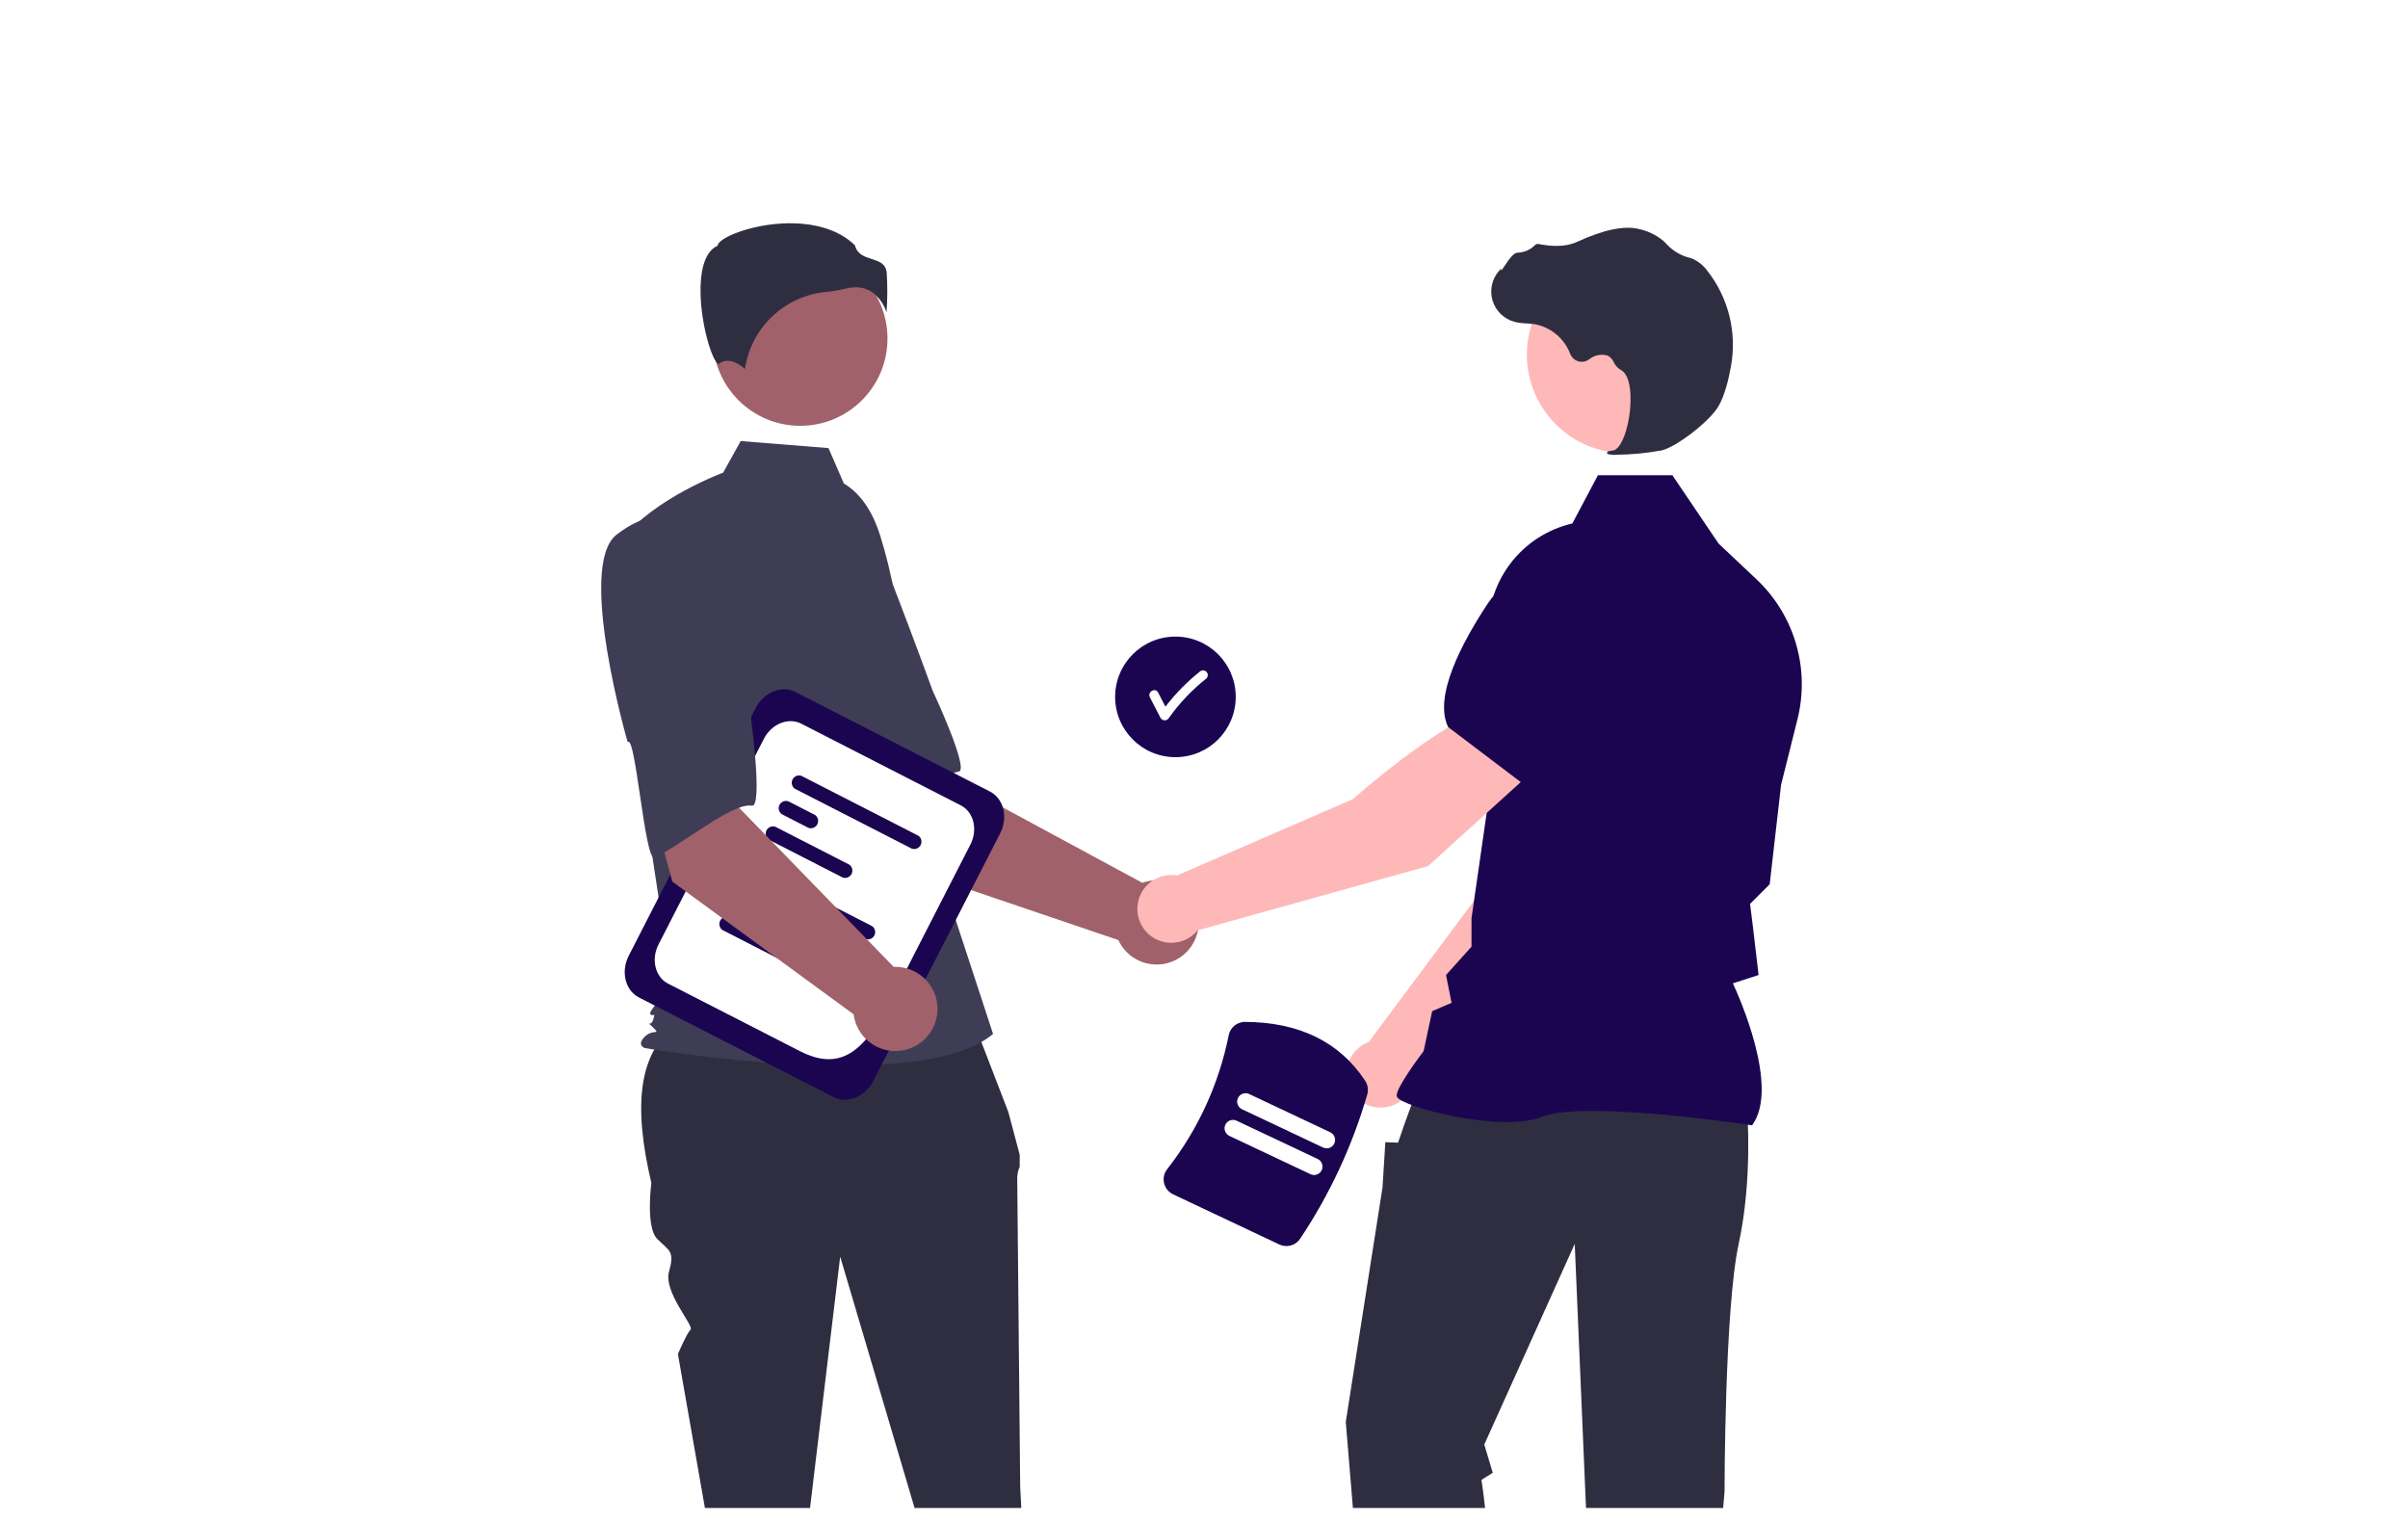 <svg width="650" height="411" viewBox="0 0 650 411" fill="none" xmlns="http://www.w3.org/2000/svg">
<g clip-path="url(#clip0_36_14747)" filter="url(#filter0_d_36_14747)">
<path d="M317.289 200.362C326.28 200.362 333.568 193.076 333.568 184.089C333.568 175.102 326.28 167.816 317.289 167.816C308.299 167.816 301.011 175.102 301.011 184.089C301.011 193.076 308.299 200.362 317.289 200.362Z" fill="#1B0551"/>
<path d="M325.646 177.305C325.401 177.072 325.076 176.941 324.737 176.941C324.399 176.941 324.073 177.072 323.828 177.305C320.374 180.059 317.272 183.227 314.591 186.737C313.933 185.464 313.275 184.191 312.617 182.918C311.857 181.449 309.638 182.747 310.397 184.215C311.36 186.077 312.322 187.939 313.285 189.801C313.401 189.991 313.564 190.148 313.759 190.257C313.953 190.366 314.172 190.423 314.395 190.423C314.618 190.423 314.837 190.366 315.031 190.257C315.225 190.148 315.388 189.991 315.505 189.801C318.361 185.779 321.776 182.183 325.646 179.122C325.885 178.88 326.019 178.554 326.019 178.214C326.019 177.874 325.885 177.547 325.646 177.305V177.305Z" fill="white"/>
<path d="M244.451 230.231L219.903 191.694L248.329 176.477L255.789 205.878L308.356 234.274C310.432 233.527 312.68 233.401 314.826 233.909C316.972 234.417 318.924 235.539 320.444 237.137C321.963 238.735 322.985 240.741 323.384 242.909C323.783 245.078 323.542 247.316 322.691 249.35C321.84 251.384 320.415 253.126 318.59 254.365C316.765 255.603 314.619 256.284 312.414 256.325C310.209 256.365 308.039 255.764 306.17 254.593C304.301 253.422 302.813 251.733 301.888 249.732L244.451 230.231Z" fill="#A0616A"/>
<path d="M201.969 145.475C194.256 156.796 221.666 197.944 221.666 197.944C223.001 195.067 235.766 227.377 237.904 225.469C243.98 220.044 253.491 204.934 258.779 204.26C261.802 203.875 251.766 182.439 251.766 182.439C251.766 182.439 247.179 169.781 240.955 153.612C239.281 149.008 236.468 144.903 232.779 141.678C229.09 138.453 224.644 136.213 219.857 135.168C219.857 135.168 209.682 134.155 201.969 145.475Z" fill="#3F3D56"/>
<path d="M261.553 268.543L185.723 270.438C171.321 278.257 171.103 295.182 175.822 315.275C175.822 315.275 174.229 327.219 177.415 330.403C180.6 333.588 182.193 333.588 180.6 339.162C179.007 344.735 187.424 353.838 186.402 354.86C185.379 355.882 182.99 361.456 182.99 361.456L190.955 406.84C190.955 406.84 196.53 485.664 198.123 487.257C199.716 488.849 201.309 487.257 199.716 491.238C198.123 495.219 196.53 493.626 198.123 495.219C199.534 496.74 200.864 498.334 202.106 499.996H221.363C221.363 499.996 222.815 492.034 222.815 491.238C222.815 490.442 224.408 485.664 224.408 484.868C224.408 484.072 223 482.664 223 482.664C222.513 481.046 222.184 479.384 222.018 477.702C222.018 476.11 217.239 414.802 217.239 414.802L226.797 335.181L249.895 413.209C249.895 413.209 249.895 481.683 251.488 483.276C253.081 484.868 253.081 484.072 252.285 487.257C251.488 490.442 248.302 489.645 250.692 492.034C253.081 494.423 253.878 490.442 253.081 494.423L252.285 498.404L276.18 498.745C276.18 498.745 279.366 492.034 277.773 489.645C276.18 487.257 276.275 487.909 278.219 484C280.162 480.091 280.959 479.295 280.162 478.498C279.366 477.702 279.366 473.467 279.366 473.467L275.383 397.285C275.383 397.285 274.587 316.868 274.587 314.479C274.527 313.25 274.753 312.024 275.248 310.897V307.655L272.197 296.167L261.553 268.543Z" fill="#2F2E41"/>
<path d="M216.001 110.925C229.013 110.925 239.562 100.38 239.562 87.373C239.562 74.365 229.013 63.82 216.001 63.82C202.989 63.82 192.44 74.365 192.44 87.373C192.44 100.38 202.989 110.925 216.001 110.925Z" fill="#A0616A"/>
<path d="M227.782 126.49C232.858 129.507 235.894 135.049 237.637 140.689C240.864 151.131 242.807 161.926 243.422 172.838L245.263 205.504L268.063 275.06C248.303 291.775 174.025 278.859 174.025 278.859C174.025 278.859 171.745 278.099 174.025 275.82C176.306 273.541 178.525 275.56 176.245 273.281C173.965 271.002 175.537 273.541 176.297 271.261C177.057 268.982 176.297 270.502 175.537 269.742C174.777 268.982 181.421 262.144 181.421 262.144L175.34 222.219L167.74 141.685C176.861 130.289 195.203 123.571 195.203 123.571L199.942 115.043L223.639 116.938L227.782 126.49Z" fill="#3F3D56"/>
<path d="M235.424 74.857C237.255 76.222 238.611 78.127 239.303 80.304C239.568 76.747 239.585 73.175 239.353 69.616C239.075 67.115 237.314 66.552 235.274 65.9C233.432 65.311 231.349 64.646 230.788 62.218C223.382 55.016 210.49 55.379 201.666 57.891C196.811 59.274 194.018 61.05 193.768 62.09L193.716 62.305L193.519 62.403C189.776 64.274 189.048 70.181 189.096 74.806C189.187 83.521 192.197 93.42 193.893 94.224C193.983 94.266 194.006 94.25 194.044 94.217C196.598 92.177 199.713 94.372 201.082 95.566C201.89 90.149 204.49 85.159 208.467 81.393C212.444 77.626 217.569 75.301 223.023 74.788C224.805 74.616 226.572 74.32 228.312 73.902C229.194 73.674 230.102 73.555 231.013 73.547C232.583 73.524 234.122 73.981 235.424 74.857V74.857Z" fill="#2F2E41"/>
<path d="M381.685 287.311L427.007 241.304L438.948 204.508L419.732 196.738C410.213 206.337 400.415 235.72 400.415 235.72L369.481 277.222C369.234 277.314 368.988 277.411 368.745 277.526C367.321 278.198 366.094 279.226 365.183 280.511C364.273 281.795 363.709 283.293 363.547 284.859C363.384 286.425 363.629 288.006 364.257 289.45C364.884 290.894 365.874 292.152 367.13 293.102C368.386 294.052 369.866 294.662 371.427 294.873C372.988 295.084 374.577 294.889 376.04 294.306C377.503 293.724 378.792 292.775 379.78 291.549C380.769 290.324 381.425 288.864 381.685 287.311Z" fill="#FFB8B8"/>
<path d="M414.491 200.945L438.792 207.972L438.882 207.955C447.815 206.221 454.88 191.382 459.235 179.239C460.667 175.234 460.525 170.834 458.837 166.93C457.148 163.026 454.04 159.908 450.14 158.206V158.206C447.255 156.971 444.081 156.567 440.978 157.04C437.875 157.513 434.967 158.844 432.581 160.883L420.465 171.312L414.491 200.945Z" fill="#1B0551"/>
<path d="M471.616 295.878C471.616 295.878 473.142 314.184 469.327 331.727C465.512 349.269 465.512 398.676 465.512 398.676L457.119 494.951L431.94 492.663L425.073 331.727L400.657 385.881L402.946 393.508L399.897 395.415C399.897 395.415 402.183 410.288 400.657 410.288C399.131 410.288 395.316 412.576 395.316 412.576L398.368 491.138L372.426 490.375L363.27 379.779L373.189 316.472L373.952 304.268L377.385 304.409L379.133 299.31L382.345 290.539L471.616 295.878Z" fill="#2F2E41"/>
<path d="M472.935 299.725L473.071 299.535C480.334 289.37 469.411 264.946 467.764 261.405L474.702 259.154L473.14 245.877L472.4 239.957L477.703 234.656L477.718 234.524L480.77 207.828L485.208 190.097C486.88 183.394 486.737 176.367 484.795 169.737C482.852 163.108 479.18 157.114 474.155 152.372L463.897 142.704L451.432 124.266H431.329L424.436 137.28C417.753 138.824 411.824 142.663 407.682 148.127C403.539 153.592 401.446 160.336 401.766 167.185L403.328 201.319L397.212 243.819L397.209 251.51L390.326 259.156L391.829 266.668L386.591 268.912L384.279 279.7C383.321 280.963 377.004 289.383 377.004 291.685C377.004 292.031 377.259 292.365 377.807 292.736C382.112 295.65 405.908 301.591 416.44 297.378C427.659 292.894 472.254 299.621 472.704 299.69L472.935 299.725Z" fill="#1B0551"/>
<path d="M438.783 118.314C453.486 118.314 465.406 106.398 465.406 91.7C465.406 77.001 453.486 65.086 438.783 65.086C424.079 65.086 412.159 77.001 412.159 91.7C412.159 106.398 424.079 118.314 438.783 118.314Z" fill="#FFB8B8"/>
<path d="M436.232 118.743C440.355 118.701 444.467 118.307 448.523 117.565C452.539 116.64 461.398 109.792 463.813 105.746C465.607 102.74 466.683 98.091 467.271 94.72C468.064 90.259 467.911 85.681 466.822 81.283C465.733 76.885 463.732 72.764 460.949 69.188C459.876 67.69 458.418 66.51 456.729 65.772C456.579 65.718 456.426 65.671 456.271 65.631C453.823 65.054 451.603 63.759 449.896 61.912C449.565 61.538 449.207 61.188 448.825 60.865C446.911 59.333 444.661 58.276 442.259 57.779C438.38 56.848 432.83 58.015 425.764 61.251C422.214 62.877 418.274 62.424 415.238 61.847C415.067 61.818 414.893 61.835 414.731 61.895C414.569 61.955 414.426 62.057 414.316 62.189C413.062 63.428 411.386 64.147 409.623 64.201C408.545 64.276 407.451 65.799 406.133 67.783C405.834 68.233 405.485 68.759 405.231 69.079L405.181 68.477L404.588 69.166C403.655 70.248 403.012 71.549 402.718 72.946C402.423 74.344 402.488 75.793 402.905 77.159C403.322 78.526 404.078 79.764 405.102 80.759C406.127 81.755 407.387 82.475 408.765 82.852C409.858 83.113 410.975 83.262 412.099 83.296C412.78 83.339 413.484 83.384 414.161 83.484C416.334 83.87 418.37 84.814 420.069 86.222C421.769 87.63 423.074 89.454 423.858 91.517C424.043 91.994 424.335 92.422 424.712 92.768C425.088 93.114 425.54 93.369 426.031 93.513C426.521 93.656 427.039 93.686 427.543 93.598C428.047 93.51 428.524 93.308 428.937 93.007C429.625 92.443 430.439 92.053 431.309 91.871C432.18 91.689 433.082 91.721 433.938 91.963C434.682 92.352 435.27 92.985 435.603 93.756C436.006 94.614 436.655 95.332 437.468 95.82C440.24 97.159 440.59 103.4 439.742 108.632C438.924 113.675 437.146 117.354 435.417 117.578C434.087 117.75 433.936 117.849 433.846 118.087L433.765 118.301L433.92 118.495C434.664 118.743 435.453 118.827 436.232 118.743V118.743Z" fill="#2F2E41"/>
<path d="M414.144 203.792L401.346 187.492C388.311 191.08 365.182 211.689 365.182 211.689L317.681 232.295C316.096 232.029 314.468 232.185 312.962 232.747C311.456 233.31 310.125 234.259 309.103 235.499C308.08 236.739 307.403 238.226 307.138 239.812C306.874 241.397 307.032 243.024 307.596 244.528C308.161 246.033 309.112 247.363 310.353 248.383C311.595 249.404 313.084 250.079 314.67 250.342C316.256 250.604 317.883 250.444 319.388 249.879C320.893 249.313 322.221 248.36 323.241 247.118L385.465 229.764L414.144 203.792Z" fill="#FFB8B8"/>
<path d="M411.076 207.519L431.269 185.018L432.39 169.074C432.599 165.943 431.927 162.816 430.451 160.047C428.976 157.278 426.754 154.976 424.039 153.402V153.402C420.343 151.294 415.985 150.667 411.844 151.648C407.704 152.629 404.091 155.145 401.735 158.688C394.601 169.437 386.925 183.97 390.875 192.164L390.915 192.247L411.076 207.519Z" fill="#1B0551"/>
<path d="M224.968 292.093L172.488 265.225C168.755 263.314 167.518 258.245 169.731 253.925L203.95 187.135C206.163 182.816 211 180.856 214.733 182.767L267.214 209.636C270.947 211.547 272.183 216.616 269.97 220.935L235.752 287.725C233.539 292.045 228.701 294.004 224.968 292.093Z" fill="#1B0551"/>
<path d="M216.001 279.742L180.345 261.488C176.849 259.698 175.691 254.95 177.763 250.905L206.191 195.417C208.264 191.371 212.795 189.537 216.291 191.326L259.356 213.374C262.852 215.164 264.01 219.911 261.937 223.957L246.494 254.101C237.261 272.121 231.574 287.715 216.001 279.742Z" fill="white"/>
<path d="M233.63 249.443L202.049 233.274C201.663 232.999 201.388 232.594 201.276 232.134C201.164 231.673 201.221 231.188 201.437 230.766C201.653 230.344 202.014 230.014 202.453 229.836C202.893 229.658 203.381 229.644 203.83 229.796L235.412 245.965C235.798 246.24 236.072 246.645 236.185 247.105C236.297 247.566 236.24 248.051 236.024 248.473C235.808 248.895 235.447 249.225 235.007 249.403C234.568 249.581 234.079 249.595 233.63 249.443V249.443Z" fill="#1B0551"/>
<path d="M205.735 243.831L198.528 240.141C198.142 239.866 197.868 239.462 197.755 239.001C197.643 238.541 197.7 238.055 197.916 237.633C198.133 237.211 198.493 236.881 198.933 236.703C199.372 236.525 199.861 236.511 200.31 236.664L207.517 240.353C207.903 240.628 208.178 241.033 208.29 241.494C208.402 241.954 208.345 242.44 208.129 242.862C207.913 243.283 207.552 243.614 207.113 243.792C206.673 243.97 206.184 243.984 205.735 243.831V243.831Z" fill="#1B0551"/>
<path d="M214.981 257.237L195.009 247.012C194.623 246.737 194.348 246.333 194.236 245.872C194.124 245.412 194.181 244.926 194.397 244.504C194.613 244.082 194.974 243.752 195.413 243.574C195.853 243.396 196.341 243.382 196.79 243.535L216.763 253.76C217.149 254.035 217.423 254.439 217.535 254.9C217.648 255.36 217.59 255.846 217.374 256.268C217.158 256.69 216.797 257.02 216.358 257.198C215.919 257.376 215.43 257.39 214.981 257.237V257.237Z" fill="#1B0551"/>
<path d="M246.128 225.048L214.547 208.879C214.161 208.604 213.886 208.2 213.774 207.739C213.662 207.279 213.719 206.793 213.935 206.371C214.151 205.949 214.512 205.619 214.951 205.441C215.391 205.263 215.88 205.249 216.328 205.402L247.91 221.57C248.296 221.845 248.57 222.25 248.683 222.711C248.795 223.171 248.738 223.657 248.522 224.079C248.306 224.5 247.945 224.831 247.506 225.009C247.066 225.186 246.577 225.201 246.128 225.048V225.048Z" fill="#1B0551"/>
<path d="M218.233 219.441L211.026 215.751C210.64 215.476 210.366 215.071 210.253 214.61C210.141 214.15 210.198 213.664 210.414 213.242C210.631 212.821 210.991 212.491 211.431 212.312C211.87 212.134 212.359 212.12 212.808 212.273L220.015 215.963C220.401 216.238 220.676 216.643 220.788 217.103C220.9 217.564 220.843 218.049 220.627 218.471C220.411 218.893 220.05 219.223 219.611 219.401C219.171 219.579 218.682 219.593 218.233 219.441V219.441Z" fill="#1B0551"/>
<path d="M227.479 232.847L207.507 222.622C207.121 222.347 206.846 221.942 206.734 221.481C206.622 221.021 206.679 220.535 206.895 220.114C207.111 219.692 207.472 219.362 207.911 219.184C208.351 219.006 208.84 218.992 209.288 219.144L229.261 229.369C229.647 229.644 229.921 230.049 230.033 230.509C230.146 230.97 230.089 231.455 229.872 231.877C229.656 232.299 229.296 232.629 228.856 232.807C228.417 232.985 227.928 232.999 227.479 232.847L227.479 232.847Z" fill="#1B0551"/>
<path d="M181.48 233.946L169.624 189.824L201.307 183.828L199.603 214.113L241.231 256.961C243.435 256.871 245.617 257.424 247.512 258.553C249.407 259.681 250.933 261.336 251.903 263.316C252.873 265.296 253.246 267.516 252.976 269.704C252.706 271.893 251.805 273.955 250.383 275.64C248.96 277.326 247.078 278.561 244.966 279.195C242.854 279.83 240.602 279.836 238.486 279.214C236.37 278.591 234.481 277.367 233.05 275.689C231.618 274.012 230.705 271.955 230.423 269.768L181.48 233.946Z" fill="#A0616A"/>
<path d="M166.382 140.354C155.628 148.841 169.431 196.312 169.431 196.312C171.568 193.968 174.051 228.618 176.663 227.438C184.087 224.085 197.695 212.522 202.94 213.464C205.94 214.003 202.797 190.545 202.797 190.545C202.797 190.545 202.219 177.095 201.133 159.804C200.916 154.91 199.465 150.15 196.913 145.967C194.361 141.785 190.792 138.316 186.539 135.883C186.539 135.883 177.136 131.867 166.382 140.354Z" fill="#3F3D56"/>
<path d="M345.322 331.882L316.683 318.363C316.071 318.076 315.532 317.653 315.106 317.128C314.68 316.602 314.379 315.987 314.225 315.328C314.069 314.684 314.062 314.013 314.203 313.365C314.345 312.718 314.631 312.111 315.04 311.59C323.336 300.991 329.032 288.597 331.672 275.401C331.872 274.391 332.416 273.481 333.212 272.826C334.007 272.172 335.005 271.814 336.035 271.812C350.641 271.862 361.557 277.193 368.479 287.656C368.844 288.201 369.086 288.818 369.188 289.465C369.29 290.112 369.249 290.774 369.069 291.404C365.061 305.213 358.962 318.328 350.984 330.293C350.392 331.197 349.492 331.856 348.451 332.149C347.41 332.441 346.298 332.346 345.322 331.882Z" fill="#1B0551"/>
<path d="M353.746 312.918L331.848 302.582C331.304 302.325 330.883 301.862 330.68 301.295C330.477 300.728 330.507 300.104 330.764 299.559C331.022 299.014 331.485 298.594 332.052 298.391C332.619 298.188 333.244 298.218 333.788 298.475L355.686 308.812C355.955 308.939 356.197 309.118 356.398 309.339C356.598 309.56 356.753 309.818 356.854 310.099C356.955 310.379 356.999 310.677 356.985 310.975C356.97 311.273 356.897 311.565 356.77 311.835C356.642 312.104 356.463 312.346 356.242 312.546C356.021 312.747 355.763 312.902 355.482 313.002C355.201 313.103 354.904 313.147 354.606 313.133C354.308 313.119 354.015 313.046 353.746 312.918H353.746Z" fill="white"/>
<path d="M357.148 305.719L335.251 295.383C334.706 295.126 334.286 294.663 334.082 294.096C333.879 293.529 333.909 292.904 334.167 292.36C334.424 291.815 334.887 291.395 335.454 291.192C336.021 290.989 336.646 291.019 337.191 291.276L359.088 301.612C359.633 301.87 360.053 302.332 360.256 302.899C360.46 303.466 360.429 304.091 360.172 304.635C359.915 305.18 359.452 305.6 358.885 305.803C358.317 306.007 357.693 305.976 357.148 305.719V305.719Z" fill="white"/>
</g>
<defs>
<filter id="filter0_d_36_14747" x="-4" y="0" width="658" height="411" filterUnits="userSpaceOnUse" color-interpolation-filters="sRGB">
<feFlood flood-opacity="0" result="BackgroundImageFix"/>
<feColorMatrix in="SourceAlpha" type="matrix" values="0 0 0 0 0 0 0 0 0 0 0 0 0 0 0 0 0 0 127 0" result="hardAlpha"/>
<feOffset dy="4"/>
<feGaussianBlur stdDeviation="2"/>
<feComposite in2="hardAlpha" operator="out"/>
<feColorMatrix type="matrix" values="0 0 0 0 0 0 0 0 0 0 0 0 0 0 0 0 0 0 0.25 0"/>
<feBlend mode="normal" in2="BackgroundImageFix" result="effect1_dropShadow_36_14747"/>
<feBlend mode="normal" in="SourceGraphic" in2="effect1_dropShadow_36_14747" result="shape"/>
</filter>
<clipPath id="clip0_36_14747">
<rect width="650" height="403" fill="white"/>
</clipPath>
</defs>
</svg>
